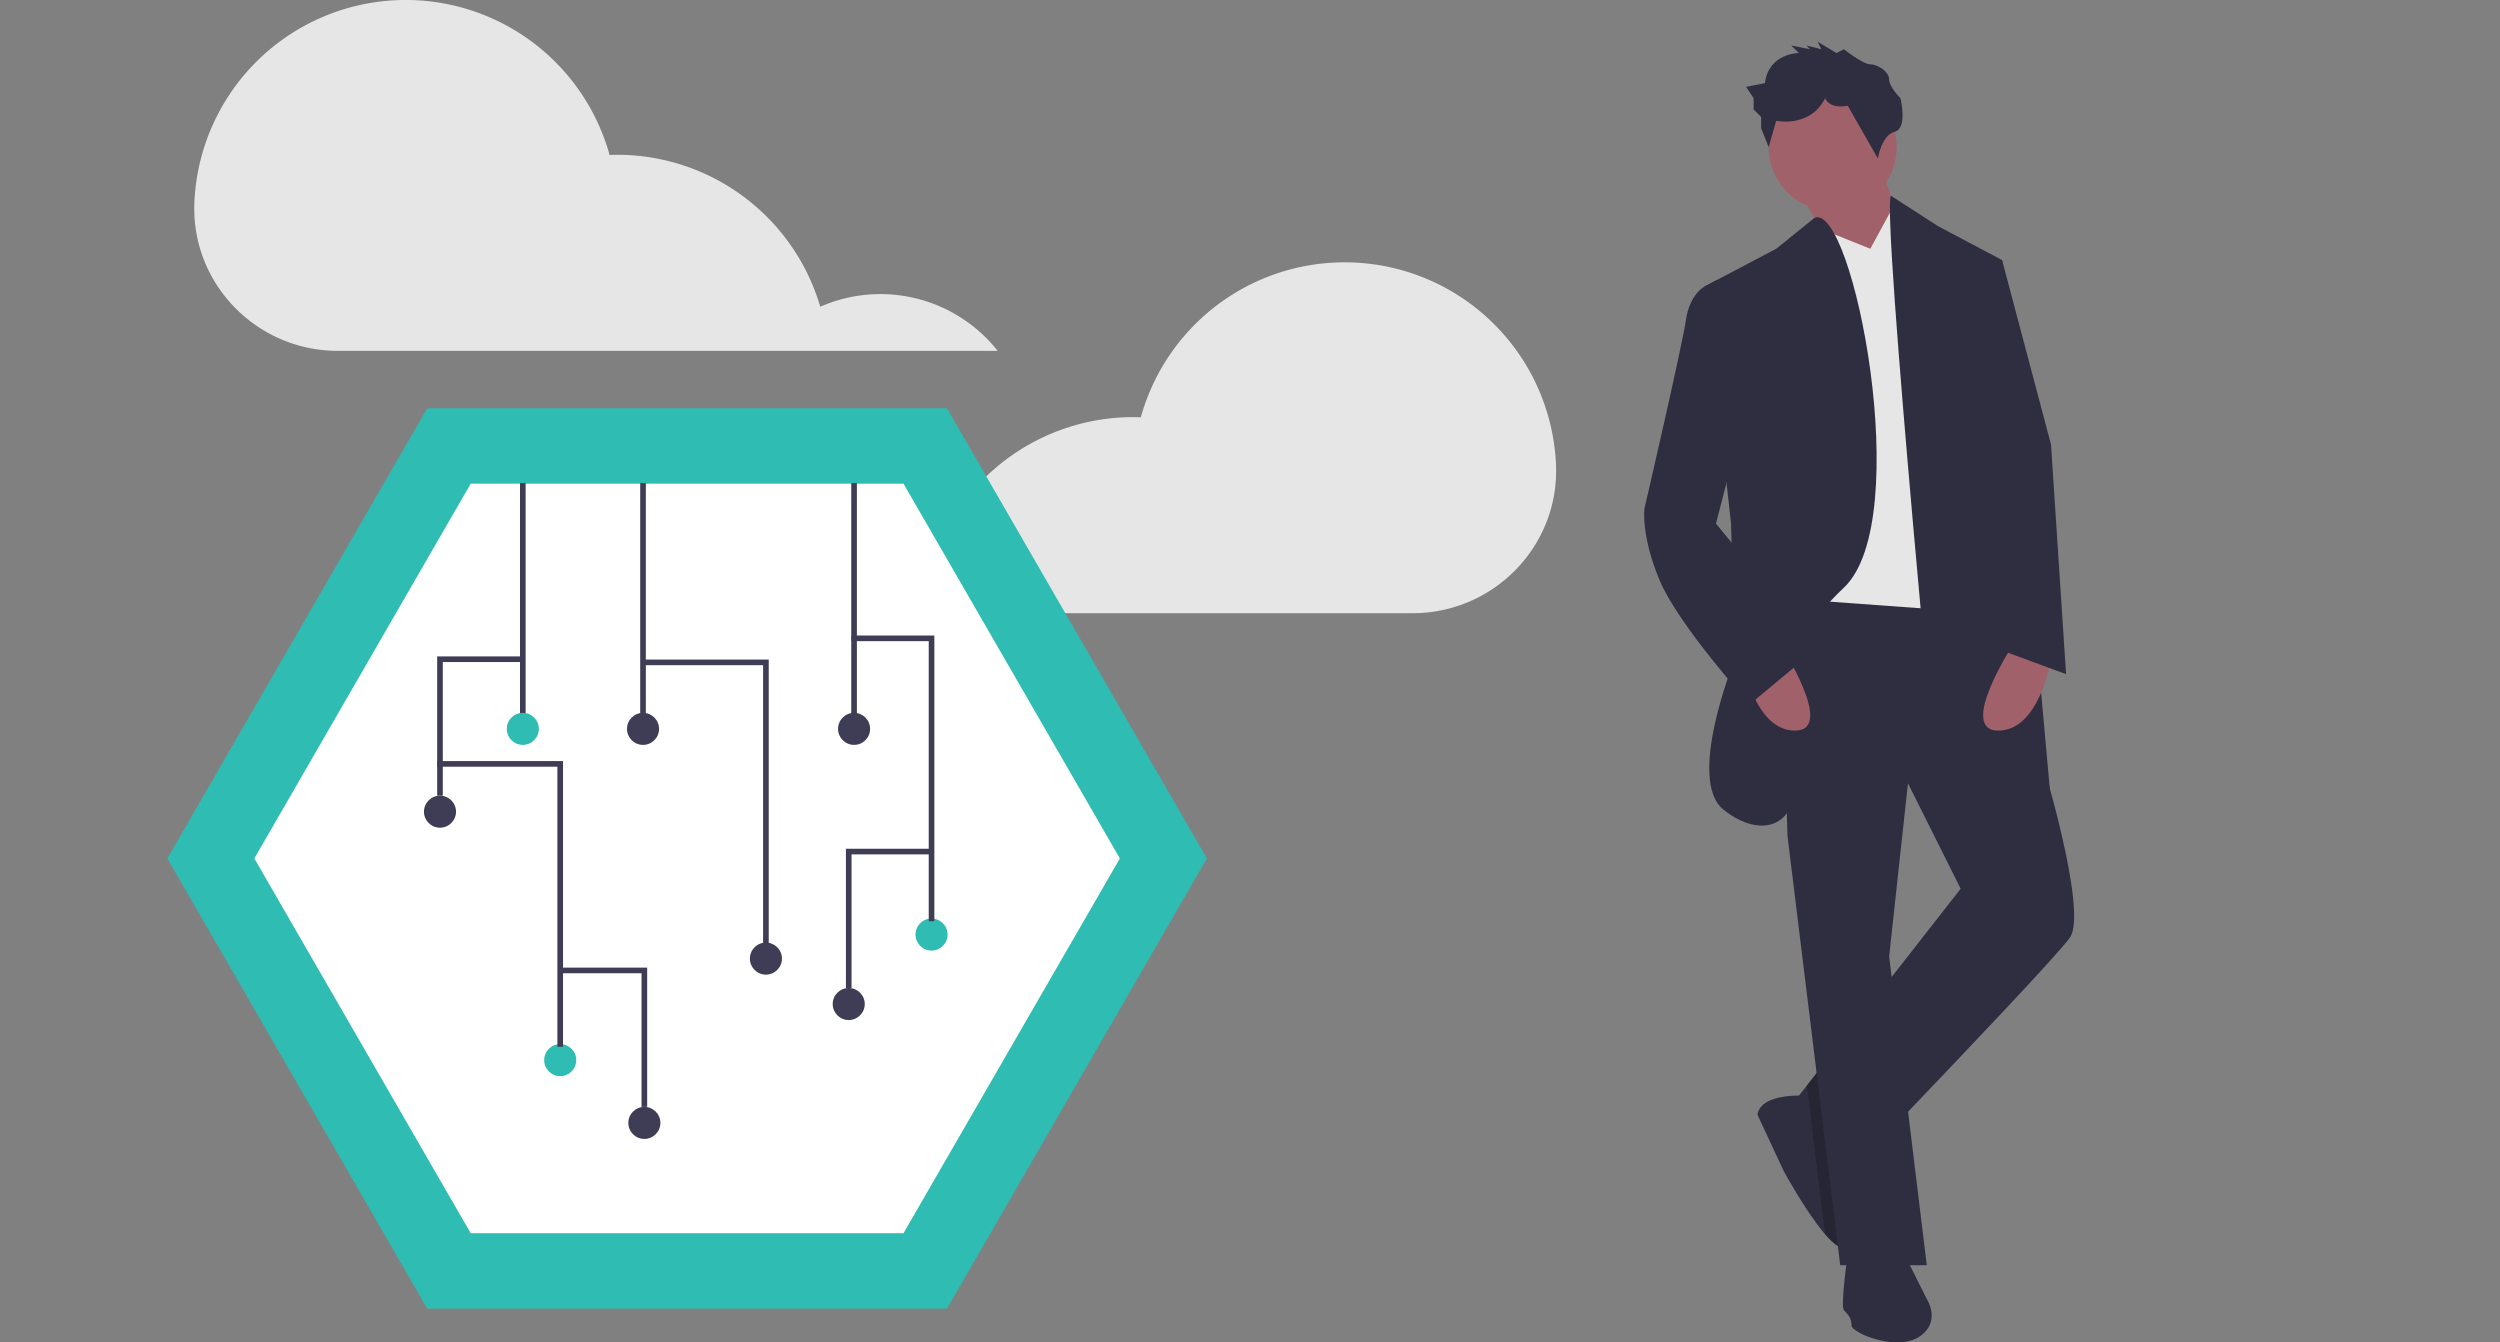 <svg id="f65dcaaa-a43f-44d9-8793-dc16a3dce27d" data-name="Layer 1" xmlns="http://www.w3.org/2000/svg" width="888" height="476.815" viewBox="0 0 888 476.815">
 <rect x="0" y="0" width="888" height="476.815" fill="#808080" stroke="none"/>
 <title>circuit_board</title>

  <path id="svg_1" fill="#e6e6e6" d="m552.642,164.076a75.14,75.14 0 0 0 -147.426,-15.842c-0.91,-0.033 -1.82,-0.069 -2.738,-0.069a75.158,75.158 0 0 0 -72.096,53.969a53.104,53.104 0 0 0 -63.012,15.674l234.388,0c28.796,0 52.111,-23.851 50.937,-52.623q-0.023,-0.553 -0.053,-1.108z"/>
  <path id="svg_2" fill="#e6e6e6" d="m69.096,70.892a75.14,75.14 0 0 1 147.426,-15.842c0.91,-0.033 1.82,-0.069 2.738,-0.069a75.158,75.158 0 0 1 72.096,53.969a53.104,53.104 0 0 1 63.012,15.674l-234.388,0c-28.796,0 -52.111,-23.851 -50.937,-52.623q0.023,-0.553 0.053,-1.108z"/>
  <polygon id="svg_3" fill="#2fbcb2" points="336.372 145.025 151.746 145.025 59.433 304.916 151.746 464.807 336.372 464.807 428.685 304.916 336.372 145.025"/>
  <path id="svg_4" fill="#fff" d="m167.2,438.039l153.717,0l76.859,-133.123l-76.859,-133.124l-153.717,0l-76.859,133.124l76.859,133.123z"/>
  <polygon id="svg_6" fill="#a0616a" points="667.681,58.277 675.704,81.008 662.332,107.751 639.601,68.974 667.681,58.277 "/>
  <path id="svg_7" fill="#2f2e41" d="m735.207,333.061c-4.399,6.164 -38.323,41.839 -61.014,65.534c-6.298,6.565 -11.727,12.221 -15.417,16.059c-3.236,3.356 -5.135,5.322 -5.135,5.322l-10.256,-21.448l-4.453,-9.306l0.067,-0.08l2.795,-3.57l26.649,-34.097l27.987,-35.795l-22.732,-45.463l28.08,-4.011l18.667,1.096l4.065,0.241s17.383,56.16 10.697,65.52z"/>
  <path id="svg_8" fill="#2f2e41" d="m656.315,442.707c-1.738,1.738 -4.76,-0.481 -8.036,-4.279c-6.779,-7.862 -14.695,-22.464 -14.695,-22.464l-9.36,-20.057c1.003,-5.99 10.176,-6.753 14.775,-6.766c1.564,0 2.607,0.08 2.607,0.08l0.776,1.15l16.393,24.283s2.888,22.705 -2.46,28.053z"/>
  <path id="svg_9" opacity="0.2" d="m658.776,414.653s2.888,22.705 -2.46,28.053c-1.738,1.738 -4.76,-0.481 -8.036,-4.279l-4.894,-39.901l-1.003,-8.157l-0.588,-4.8l26.649,-34.097l5.75,47.121c-6.298,6.565 -11.727,12.221 -15.417,16.059z"/>
  <polygon id="svg_10" opacity="0.2" points="677.295,277.409 673.698,270.215 701.778,266.203 720.445,267.3 720.498,267.54 677.295,277.409 "/>
  <polygon id="svg_11" fill="#2f2e41" points="641.607,208.706 632.246,208.706 634.921,296.958 653.641,449.393 684.395,449.393 671.024,339.746 677.71,278.238 724.51,267.54 711.138,206.032 641.607,208.706 "/>
  <path id="svg_12" fill="#2f2e41" d="m656.315,445.381s-2.674,18.72 -1.337,20.057s2.674,2.674 2.674,5.349s16.046,9.36 24.069,4.011s2.674,-13.371 2.674,-13.371l-8.023,-16.046l-20.057,0z"/>
  <circle id="svg_13" fill="#a0616a" r="22.732" cy="52.26" cx="650.967"/>
  <polygon id="svg_14" fill="#e6e6e6" points="664.338,88.363 646.849,81.338 636.258,212.717 709.801,218.066 684.395,83.014 673.03,72.343 664.338,88.363 "/>
  <path id="svg_15" fill="#2f2e41" d="m644.522,77.37l-13.613,10.993l-25.406,13.371l9.36,84.24l1.337,48.137s-17.383,42.789 -4.011,53.486s28.08,6.686 25.406,-16.046s-8.023,-38.777 17.383,-62.846s3.157,-136.981 -10.456,-131.336z"/>
  <path id="svg_16" fill="#2f2e41" d="m671.648,69.516l16.759,10.824l22.732,12.034l17.383,192.549l-38.777,12.034s-21.484,-222.219 -18.096,-227.442z"/>
  <path id="svg_17" fill="#a0616a" d="m715.15,228.763s-20.057,30.754 -5.349,30.754s18.72,-25.406 18.72,-25.406l-13.371,-5.349z"/>
  <path id="svg_18" fill="#a0616a" d="m632.246,228.763s20.057,30.754 5.349,30.754s-18.72,-25.406 -18.72,-25.406l13.371,-5.349z"/>
  <path id="svg_19" fill="#2f2e41" d="m652.304,18.831l-6.686,-4.011l1.337,2.674l-5.349,-1.337l1.337,1.337l-6.686,-1.337l2.674,2.674s-10.697,0 -12.034,10.697l-6.686,1.337l2.674,4.011l0,4.011l2.674,2.674l0,4.011l2.674,6.686l2.674,-9.36s12.034,2.674 17.383,-8.023c0,0 1.337,4.011 8.023,2.674l10.697,18.72s1.337,-8.299 6.017,-9.498s2.006,-11.896 2.006,-11.896s-4.011,-4.011 -4.011,-6.686s-4.011,-5.349 -6.686,-5.349s-9.36,-5.349 -9.36,-5.349l-2.674,1.337z"/>
  <path id="svg_20" fill="#2f2e41" d="m616.201,103.071l-6.224,-3.691l-4.473,2.354s-5.349,2.674 -6.686,12.034s-14.709,66.857 -14.709,66.857s-1.337,9.36 5.349,25.406s32.092,44.126 32.092,44.126l24.069,-20.057l-36.103,-44.126l9.36,-36.103l-2.674,-46.8z"/>
  <polygon id="svg_21" fill="#2f2e41" points="700.441,92.374 711.138,92.374 728.521,157.894 733.87,239.46 708.464,230.1 708.464,171.266 700.441,92.374 "/>
  <rect id="svg_22" fill="#3f3d56" height="82.555" width="2" y="171.594" x="184.701"/>
  <circle id="svg_23" fill="#2fbcb2" r="5.693" cy="258.894" cx="185.701"/>
  <rect id="svg_24" fill="#3f3d56" height="82.555" width="2" y="171.594" x="227.402"/>
  <circle id="svg_25" fill="#3f3d56" r="5.693" cy="258.894" cx="228.402"/>
  <rect id="svg_26" fill="#3f3d56" height="82.555" width="2" y="171.594" x="302.366"/>
  <circle id="svg_27" fill="#3f3d56" r="5.693" cy="258.894" cx="303.366"/>
  <circle id="svg_28" fill="#3f3d56" r="5.693" cy="340.5" cx="272.052"/>
  <circle id="svg_29" fill="#3f3d56" r="5.693" cy="288.31" cx="156.285"/>
  <polygon id="svg_30" fill="#3f3d56" points="273.052 335.755 271.052 335.755 271.052 236.276 228.402 236.276 228.402 234.276 273.052 234.276 273.052 335.755"/>
  <circle id="svg_31" fill="#2fbcb2" r="5.693" cy="376.558" cx="198.986"/>
  <polygon id="svg_32" fill="#3f3d56" points="199.986 371.814 197.986 371.814 197.986 272.334 155.336 272.334 155.336 270.334 199.986 270.334 199.986 371.814"/>
  <circle id="svg_33" fill="#2fbcb2" r="5.693" cy="331.96" cx="330.884"/>
  <polygon id="svg_34" fill="#3f3d56" points="331.884 327.215 329.884 327.215 329.884 227.736 302.417 227.736 302.417 225.736 331.884 225.736 331.884 327.215"/>
  <polygon id="svg_35" fill="#3f3d56" points="157.285 282.616 155.285 282.616 155.285 233.155 185.701 233.155 185.701 235.155 157.285 235.155 157.285 282.616"/>
  <circle id="svg_36" fill="#3f3d56" r="5.693" cy="398.858" cx="228.876"/>
  <polygon id="svg_37" fill="#3f3d56" points="229.876 393.164 227.876 393.164 227.876 345.703 199.46 345.703 199.46 343.703 229.876 343.703 229.876 393.164"/>
  <circle id="svg_38" fill="#3f3d56" r="5.693" cy="356.631" cx="301.468"/>
  <polygon id="svg_39" fill="#3f3d56" points="302.468 350.938 300.468 350.938 300.468 301.477 330.884 301.477 330.884 303.477 302.468 303.477 302.468 350.938"/>
 
</svg>